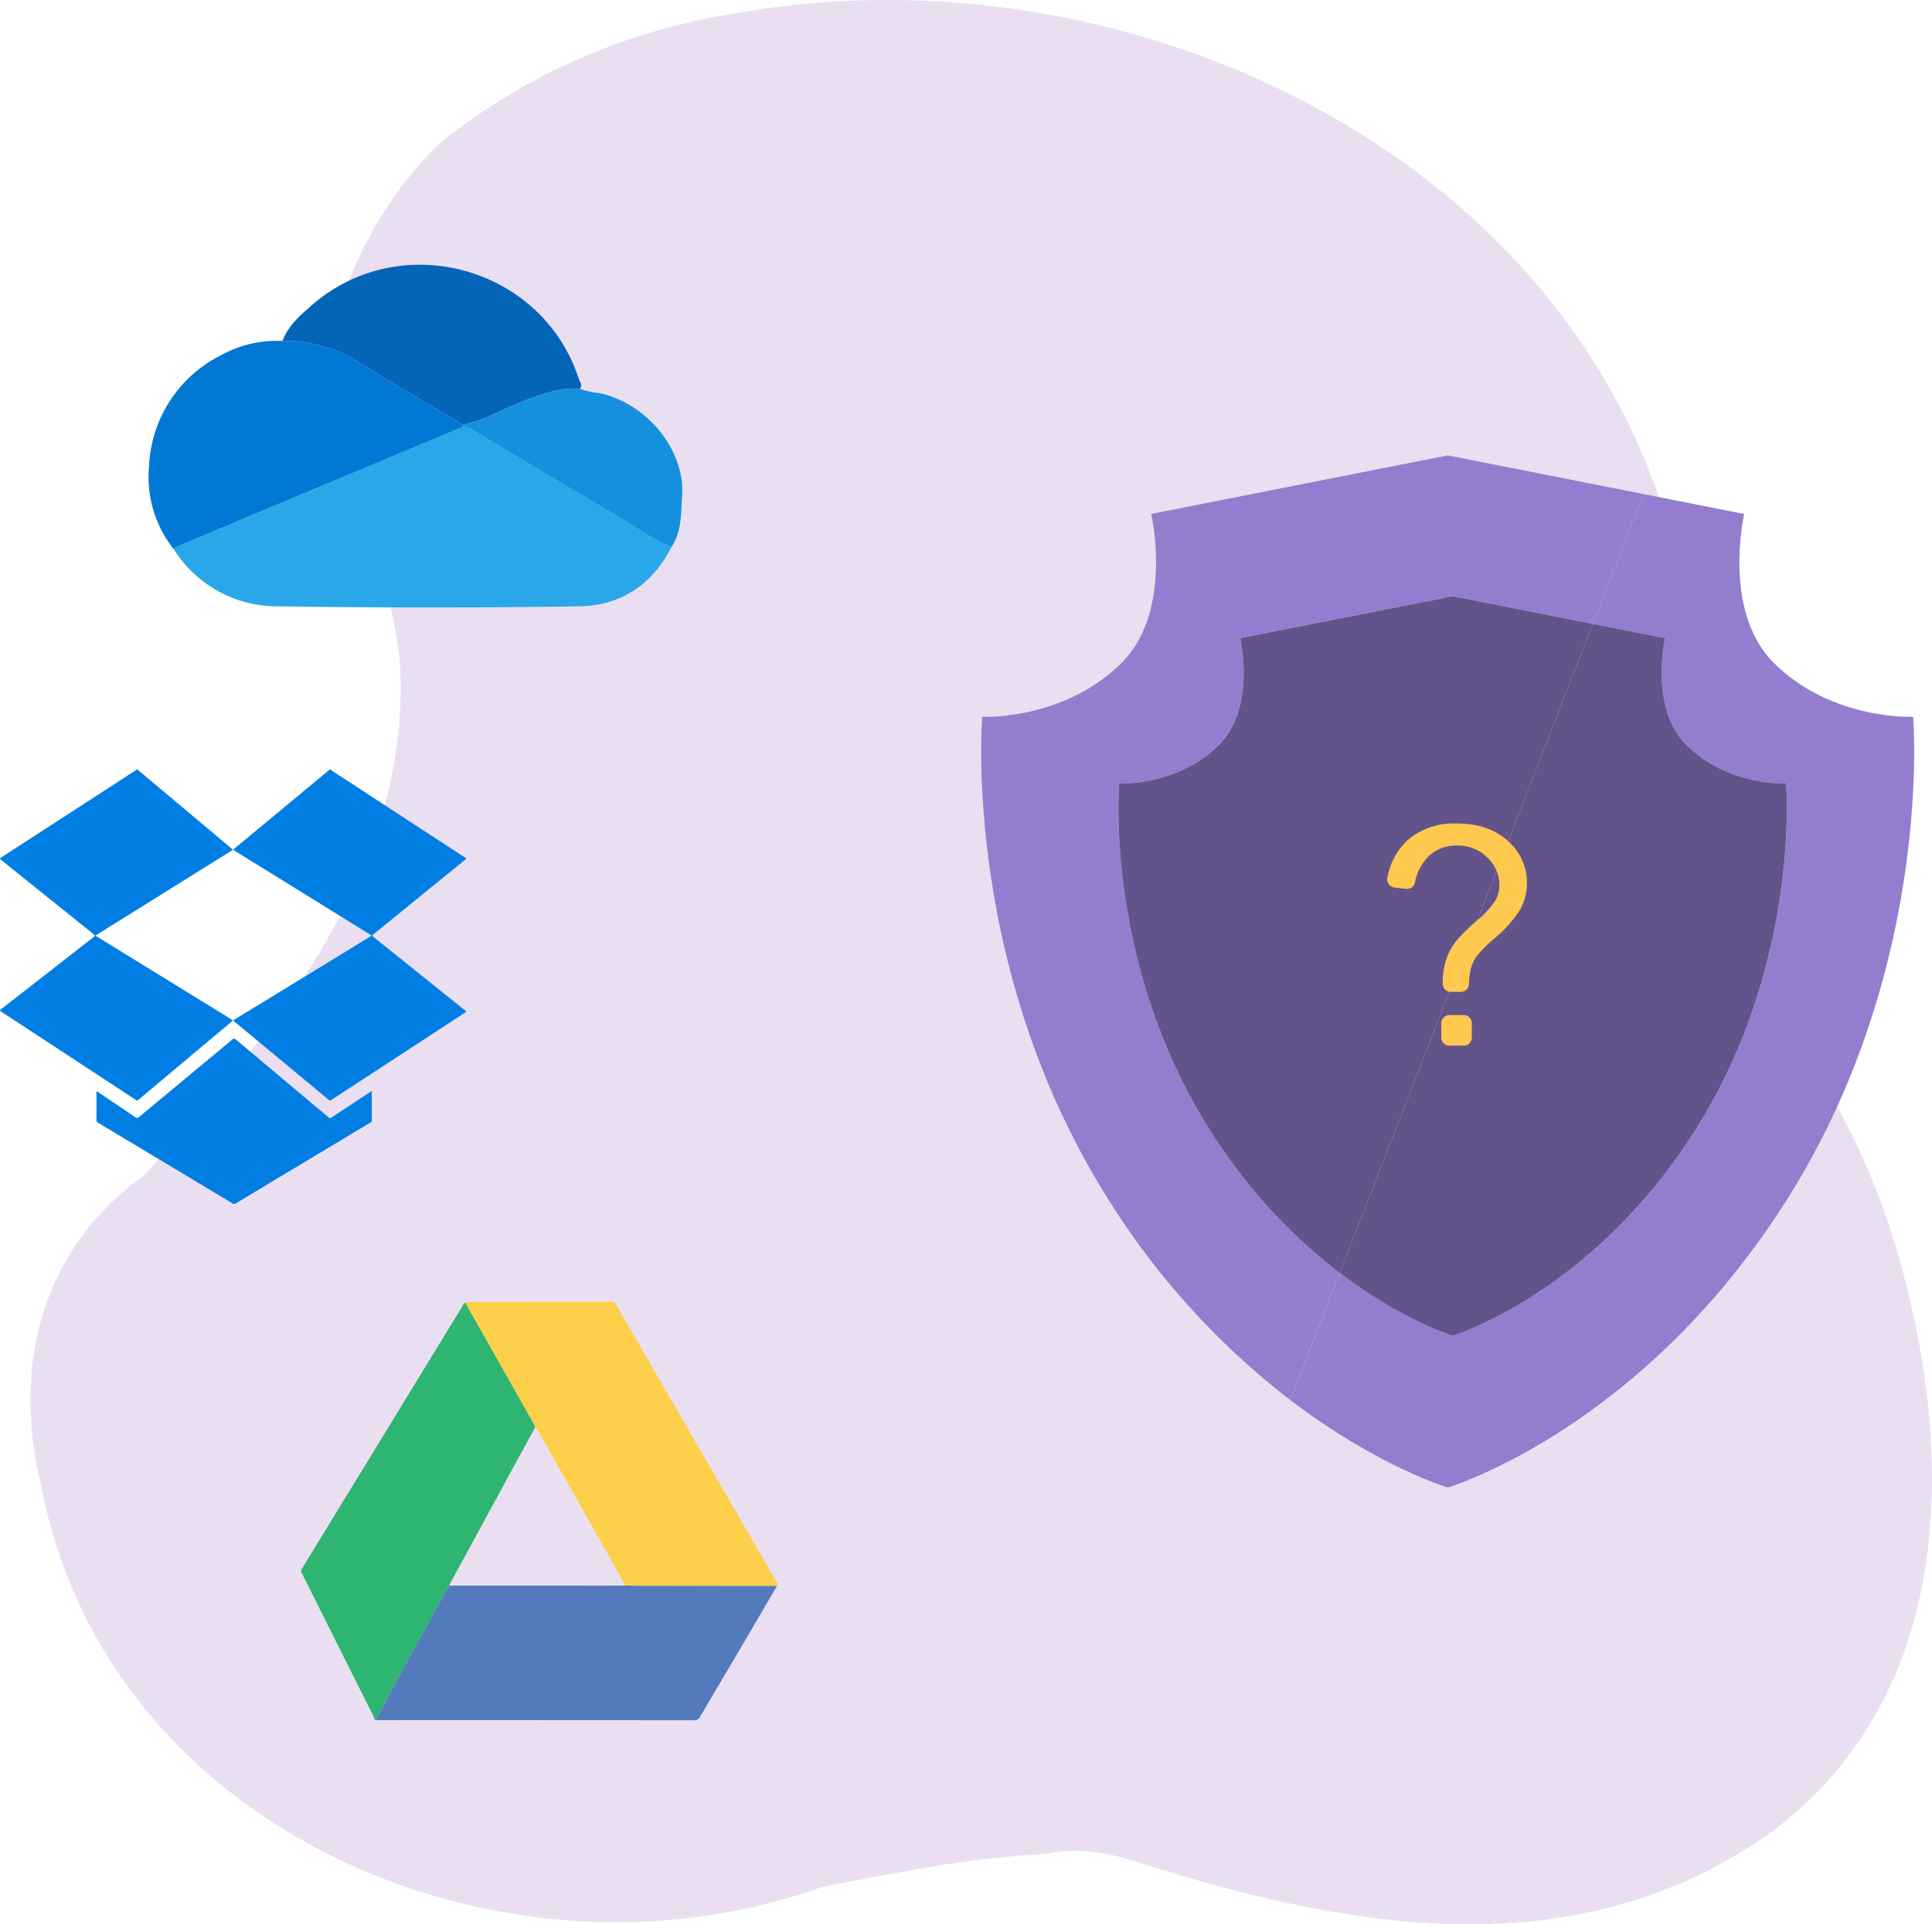 <svg xmlns="http://www.w3.org/2000/svg" width="347.896" height="346.558" viewBox="0 0 347.896 346.558"><defs><style>.a{fill:#eadff1;}.b{fill:#29a7e9;}.c{fill:#0178d3;}.d{fill:#0464b8;}.e{fill:#1590de;}.f{fill:#007ee4;}.g{fill:#2eb572;}.h{fill:#537abc;}.i{fill:#fdd04b;}.j{fill:#947dce;}.k{fill:#62548a;}.l{fill:#ffc84f;}</style></defs><g transform="translate(-763.046 -272.4)"><path class="a" d="M1089.972,464.868a144.292,144.292,0,0,1,9.082,17.437,126.055,126.055,0,0,1,6.529,18.776c9.645,35.351,8.786,77.41-23.831,101.444-35.192,24.892-76.393,17.167-114.16,5.15-5.15-1.717-11.158-2.575-15.964-1.412a176.613,176.613,0,0,0-19.121,2.055c-3.561.564-7.118,1.2-10.677,1.854s-7.122,1.352-10.7,2.038c-56.785,20.457-128.821-9.681-140.674-72.27a64.909,64.909,0,0,1-1.929-15.426c0-15.352,6.067-30.068,20.4-40.388,3.437-3.777,6.884-7.614,10.261-11.526C819.448,449.125,837.237,422.822,835,391A92.513,92.513,0,0,0,831.1,373.44a115.084,115.084,0,0,0-7.708-18.119c-4.292-7.726-3.434-19.742,1.366-29.345a72.757,72.757,0,0,1,8.337-16.776,66.307,66.307,0,0,1,9.445-11.273,112.509,112.509,0,0,1,52.809-23.092c72.245-13.074,155.505,27.268,170.54,102.315.97,4.777,1.718,9.618,2.33,14.447s1.089,9.645,1.518,14.366a98.853,98.853,0,0,0,4.307,23.84,116.6,116.6,0,0,0,4.211,11.5,124.547,124.547,0,0,0,5.591,11.386C1085.806,456.635,1087.867,460.691,1089.972,464.868Z"/><path class="b" d="M883.943,370.923c-3.439,6.819-9.164,10.557-16.6,10.67q-27.186.417-54.382,0a21.974,21.974,0,0,1-18.606-10.26c.34-.535.93-.623,1.457-.844q11.328-4.749,22.649-9.517,13.986-5.867,27.979-11.718a2.829,2.829,0,0,1,1.282.333c8.956,5.358,17.9,10.743,26.9,16.018C877.707,367.411,880.6,369.571,883.943,370.923Z"/><path class="c" d="M846.437,349.253q-13.989,5.857-27.978,11.718-11.328,4.752-22.649,9.517c-.527.221-1.117.309-1.457.844a20.794,20.794,0,0,1-4.472-14.872,23.485,23.485,0,0,1,13.1-20.16,20.634,20.634,0,0,1,10.929-2.491,24.953,24.953,0,0,1,14.29,4.181c6.022,3.742,12.164,7.294,18.254,10.927A3.157,3.157,0,0,1,846.437,349.253Z"/><path class="d" d="M846.452,348.917c-6.09-3.633-12.232-7.185-18.254-10.927a24.953,24.953,0,0,0-14.29-4.181c1.054-2.826,3.3-4.725,5.457-6.583,16.04-13.809,41.409-6.682,47.913,13.43.167.517.794,1.119.146,1.752-3.731-.207-7.114,1.019-10.508,2.382C853.438,346.188,850.155,348.09,846.452,348.917Z"/><path class="e" d="M846.452,348.917c3.7-.827,6.986-2.729,10.464-4.127,3.394-1.363,6.777-2.589,10.508-2.382a15.829,15.829,0,0,0,3.719.811c9.078,2.132,15.3,10.862,14.738,18.476-.237,3.2-.04,6.41-1.938,9.228-3.346-1.352-6.236-3.512-9.32-5.319-9.006-5.275-17.947-10.66-26.9-16.018a2.829,2.829,0,0,0-1.282-.333C846.448,349.141,846.453,349.029,846.452,348.917Z"/><path class="f" d="M822.519,410.962c.96.709,1.982,1.326,2.98,1.979q10.606,6.936,21.22,13.861c.336.22.338.223.013.488q-7.163,5.83-14.327,11.659c-.716.583-1.424,1.177-2.153,1.743-.234.182-.2.261.008.428q3.984,3.179,7.956,6.373l8.673,6.957c.046.037.088.077.158.138-.248.165-.482.322-.717.476q-11.785,7.7-23.569,15.4c-.18.117-.3.193-.517.017q-8.59-7.142-17.234-14.3L830,440.9l-24.981-15.461c.1-.087.179-.163.263-.233l17.118-14.2a.472.472,0,0,0,.046-.053Z"/><path class="f" d="M787.763,410.962l13.278,11.147q1.836,1.542,3.675,3.082c.089.074.172.154.282.254L780.219,440.9l2.847,1.756q10.8,6.654,21.613,13.3c.28.172.308.243.041.466q-8.352,6.987-16.686,14a.4.4,0,0,1-.573.042q-12.09-7.943-24.2-15.867c-.281-.184-.253-.258-.007-.45q8.349-6.508,16.689-13.026c.242-.19.213-.27-.008-.447q-8.325-6.682-16.64-13.377c-.341-.273-.341-.273.018-.505q12.066-7.818,24.132-15.637c.086-.056.2-.086.242-.2Z"/><path class="f" d="M829.993,468.877c0,1.827-.005,3.579.006,5.332,0,.233-.143.3-.294.387l-9.675,5.8q-7.242,4.346-14.48,8.7a.566.566,0,0,1-.689,0q-12.057-7.25-24.128-14.476a.557.557,0,0,1-.321-.556c.015-1.587.006-3.174.009-4.761,0-.112-.06-.267.046-.329s.208.075.3.137c2.217,1.494,4.437,2.985,6.644,4.5a.449.449,0,0,0,.657-.028q8.384-6.973,16.774-13.937c.307-.256.46-.221.742.016q8.316,7,16.644,13.983a.354.354,0,0,0,.513.013q3.418-2.262,6.847-4.511C829.705,469.061,829.822,468.987,829.993,468.877Z"/><path class="g" d="M830.713,582.163c-.43-.055-.3-.471-.423-.706q-6.436-12.813-12.837-25.644a.955.955,0,0,0-.159-.186v-.673c.3-.148.38-.466.535-.72q14.21-23.238,28.415-46.478c.172-.28.274-.622.6-.792.117.223.23.448.353.666q5.933,10.5,11.867,21a1.462,1.462,0,0,1,.335.839q-2.166,3.975-4.331,7.951l-11.18,20.541q-1.955,3.561-3.91,7.122-2.818,5.142-5.629,10.287C833.12,577.627,831.923,579.9,830.713,582.163Z"/><path class="h" d="M830.713,582.163c1.21-2.265,2.407-4.536,3.633-6.792q2.8-5.152,5.629-10.287,1.953-3.562,3.91-7.122,14.034.009,28.068.017c1.232,0,2.464-.017,3.7-.027.84.01,1.68.027,2.52.028q12.4.014,24.8.023-3.5,5.976-7.008,11.951c-2.271,3.861-4.561,7.71-6.822,11.576a1.117,1.117,0,0,1-1.1.678q-28.37-.027-56.74-.017C831.1,582.191,830.908,582.173,830.713,582.163Z"/><path class="i" d="M902.968,558q-12.4-.011-24.8-.023c-.84,0-1.68-.018-2.52-.028a1.521,1.521,0,0,0-.088-.234q-7.545-13.343-15.1-26.676c-.309-.544-.467-1.212-1.06-1.572a1.462,1.462,0,0,0-.335-.839q-5.934-10.5-11.867-21c-.123-.218-.236-.443-.353-.666a1.405,1.405,0,0,1,.819-.1q12.606,0,25.212-.018a1.233,1.233,0,0,1,1.24.723q10.326,17.889,20.687,35.758,4.039,6.977,8.062,13.961C902.966,557.476,903.47,557.7,902.968,558Z"/><path class="j" d="M1107.547,401.493s-14.7.682-25.122-9.742c-9.329-9.329-5.3-26.791-5.3-26.791L1059,361.377l-9.119,23.383,13,2.57s-2.889,12.512,3.8,19.2c7.469,7.47,18,6.98,18,6.98s2.7,31.836-15.917,61.715c-18.821,30.212-44.134,37.736-44.134,37.736s-9.043-2.691-20.334-11.3l-8.922,22.875c15.754,12.009,28.364,15.76,28.364,15.76s35.329-10.5,61.6-52.667C1111.307,445.925,1107.547,401.493,1107.547,401.493Z"/><path class="k" d="M1024.627,512.957s25.313-7.524,44.134-37.736c18.612-29.879,15.917-61.715,15.917-61.715s-10.53.49-18-6.98c-6.685-6.684-3.8-19.2-3.8-19.2l-13-2.57-45.586,116.895C1015.584,510.266,1024.627,512.957,1024.627,512.957Z"/><path class="j" d="M980.492,475.221c-18.613-29.879-15.918-61.715-15.918-61.715s10.531.49,18-6.98c6.684-6.684,3.8-19.2,3.8-19.2l38.257-7.559,25.252,4.989L1059,361.377l-35.263-6.967-53.392,10.55s4.031,17.462-5.3,26.791c-10.425,10.424-25.123,9.742-25.123,9.742s-3.759,44.432,22.217,86.13a137.4,137.4,0,0,0,33.231,36.907l8.922-22.875A98.4,98.4,0,0,1,980.492,475.221Z"/><path class="k" d="M986.37,387.33s2.888,12.512-3.8,19.2c-7.469,7.47-18,6.98-18,6.98s-2.695,31.836,15.918,61.715a98.4,98.4,0,0,0,23.8,26.434l45.586-116.895-25.252-4.989Z"/><path class="l" d="M1024.286,451.031a1.444,1.444,0,0,1-1.444-1.439v-.01a13.512,13.512,0,0,1,.806-4.911,11.171,11.171,0,0,1,1.9-3.139,36.133,36.133,0,0,1,3.475-3.368,16.42,16.42,0,0,0,3.26-3.529,5.684,5.684,0,0,0,.752-2.871,6.694,6.694,0,0,0-2.2-4.951,7.451,7.451,0,0,0-5.393-2.134,7.251,7.251,0,0,0-5.153,1.933,9.182,9.182,0,0,0-2.46,4.748,1.462,1.462,0,0,1-1.591,1.13l-2.116-.252a1.455,1.455,0,0,1-1.254-1.738,12.1,12.1,0,0,1,3.732-6.867,12.753,12.753,0,0,1,8.761-2.925q5.769,0,9.2,3.139a9.921,9.921,0,0,1,3.435,7.6,9.622,9.622,0,0,1-1.207,4.75,22.524,22.524,0,0,1-4.723,5.286,23.829,23.829,0,0,0-3.086,3.086,6.888,6.888,0,0,0-1.074,2.281,14.288,14.288,0,0,0-.355,2.8,1.455,1.455,0,0,1-1.452,1.381Zm-1.712,8.234v-2.594a1.454,1.454,0,0,1,1.454-1.454h2.594a1.453,1.453,0,0,1,1.453,1.454v2.594a1.453,1.453,0,0,1-1.453,1.454h-2.594A1.454,1.454,0,0,1,1022.574,459.265Z"/></g></svg>